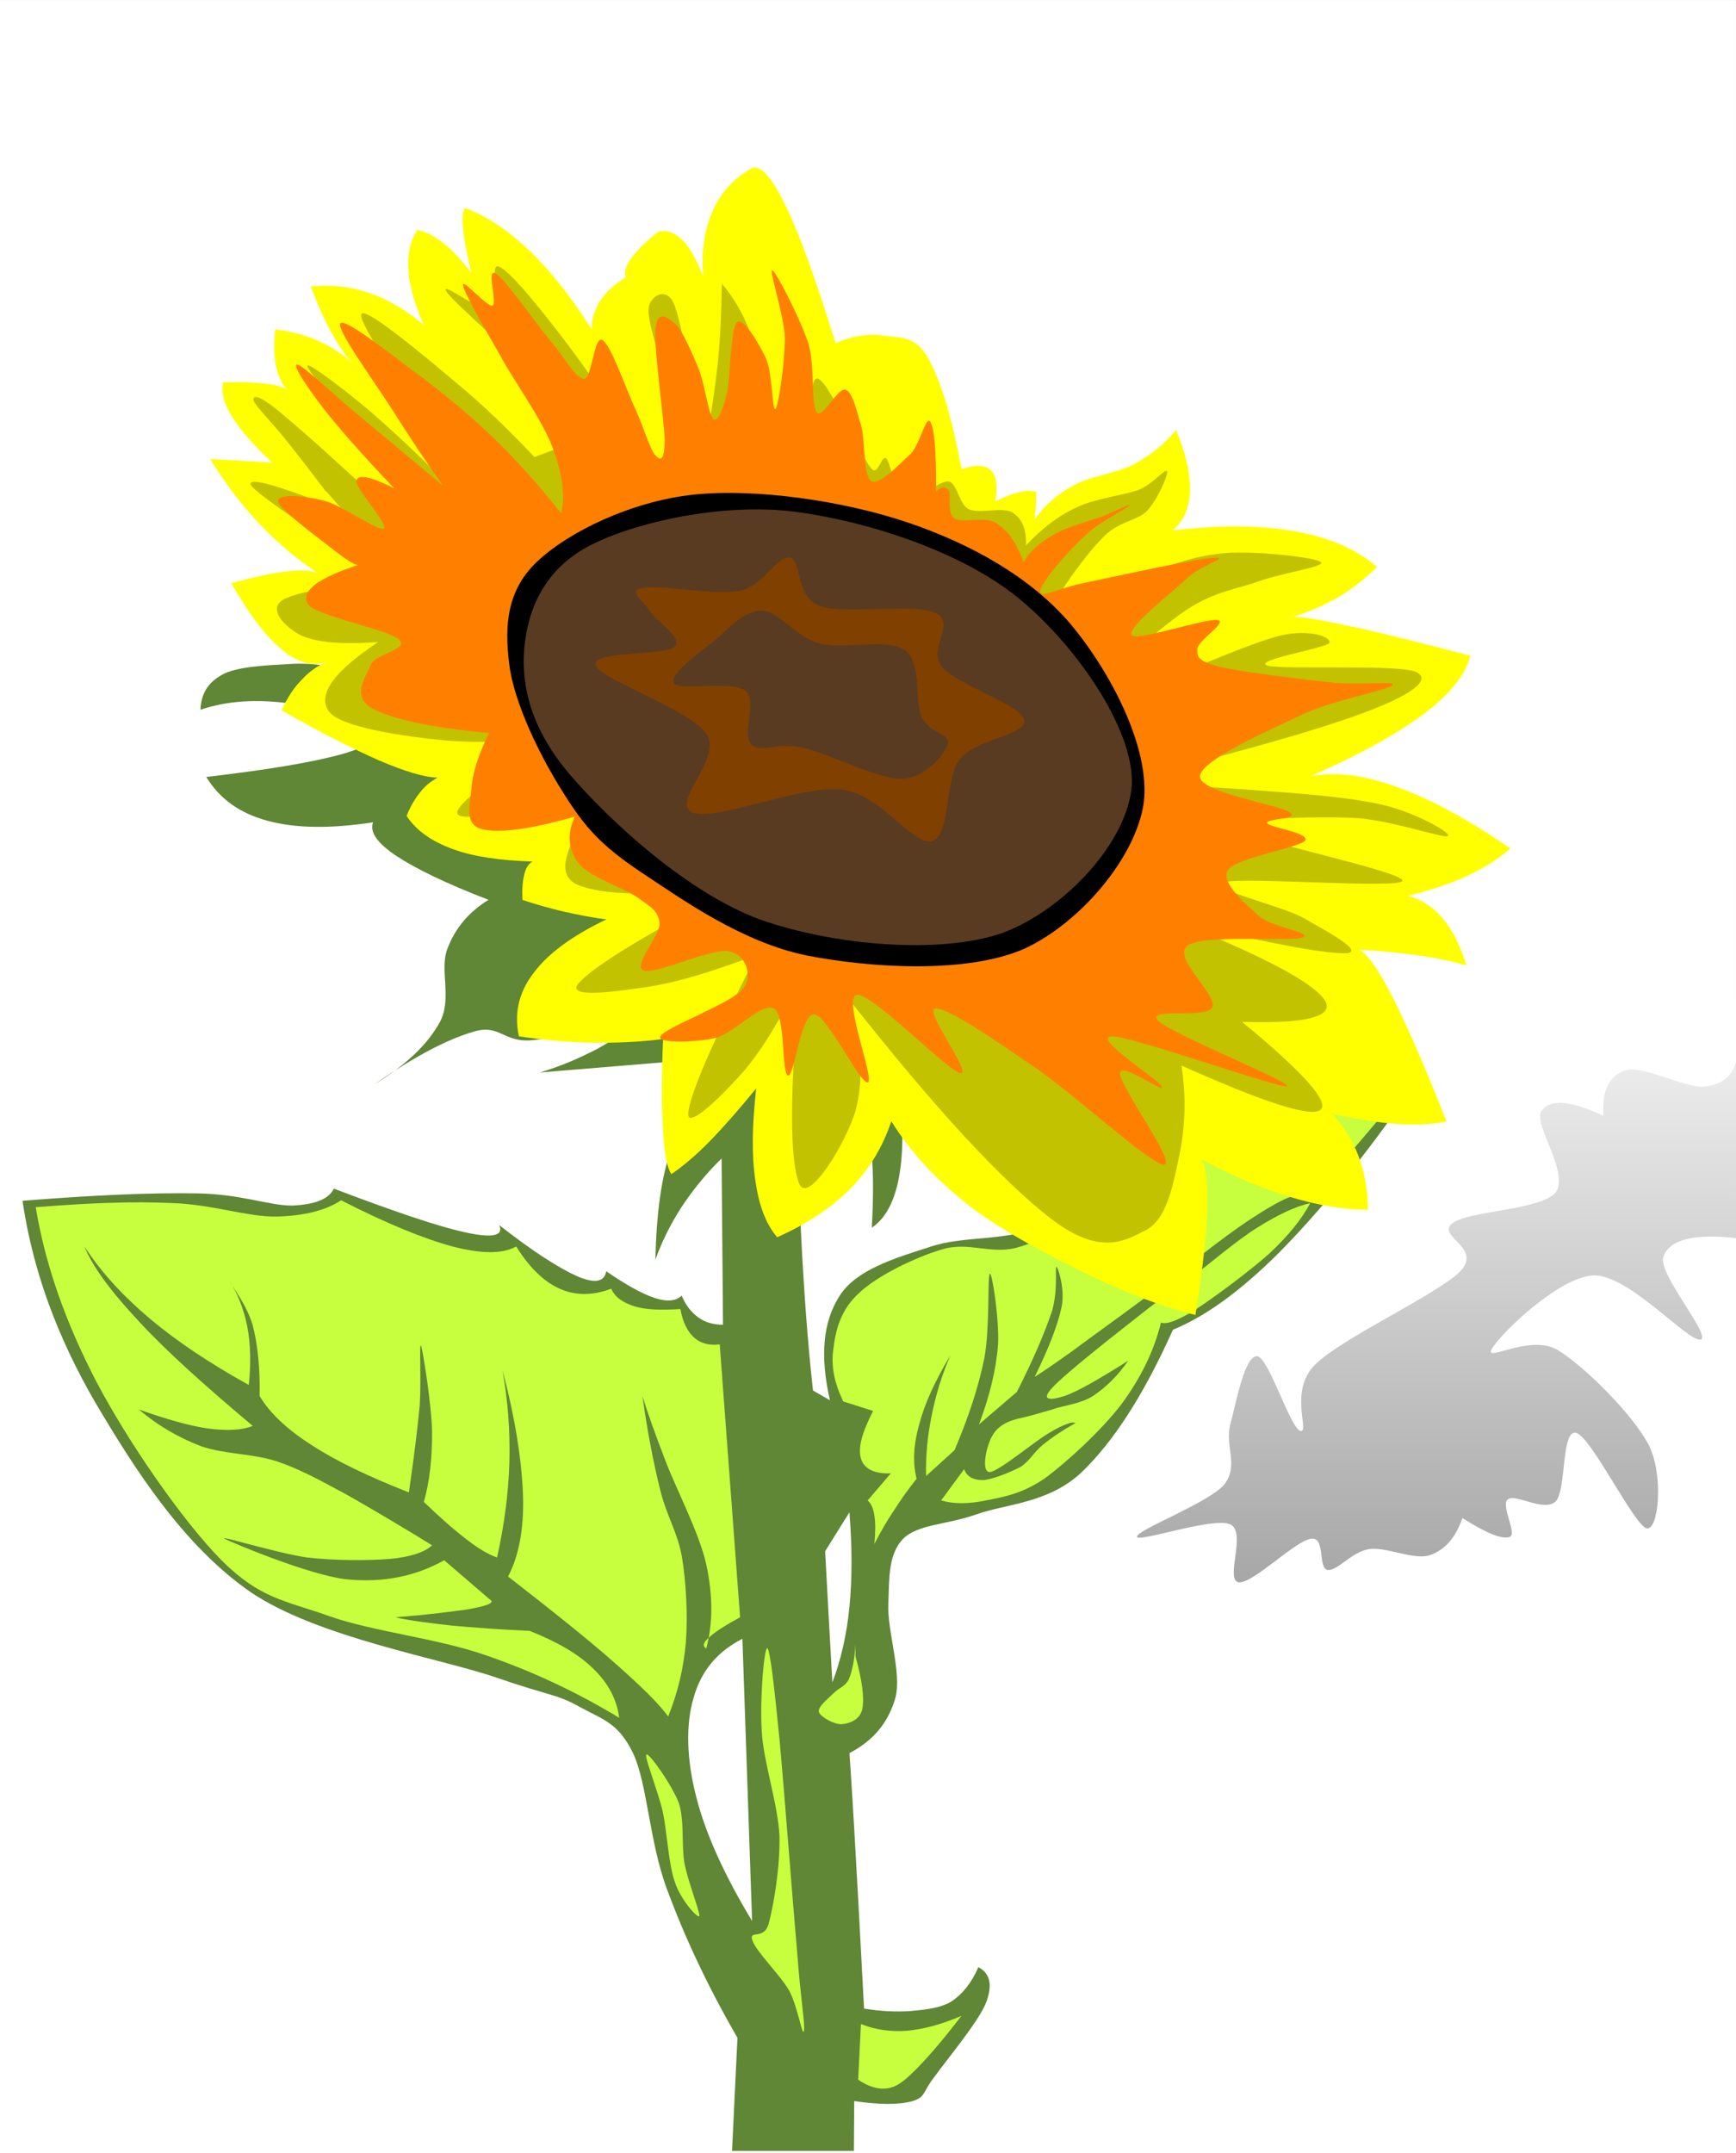 <?xml version="1.0" encoding="UTF-8" standalone="no"?>
<svg xmlns="http://www.w3.org/2000/svg" space="preserve" height="471.82" width="380.59" enable-background="new 0 0 380.592 471.816" overflow="visible" xmlns:xlink="http://www.w3.org/1999/xlink" viewBox="0 0 380.592 471.816">
 <rect x="0" y="0" width="380.592" height="471.816" fill="#333333" stroke="none"/>
 <linearGradient id="XMLID_1_" y2="0" gradientUnits="userSpaceOnUse" y1="471.53" x2="190.24" x1="190.24">
  <stop stop-color="#E2DFFF" offset="0"/>
  <stop stop-color="#1200BF" offset="1"/>
 </linearGradient>
 <path fill-rule="evenodd" clip-rule="evenodd" d="M0,0h380.48v471.53h-380.48v-471.53z" fill="url(#XMLID_1_)"/>
 <linearGradient id="XMLID_2_" y2="0.072" gradientUnits="userSpaceOnUse" y1="471.82" x2="190.4" x1="190.4">
  <stop stop-color="#A7A7A7" offset="0"/>
  <stop stop-color="#ECECEC" offset="1"/>
 </linearGradient>
 <path fill-rule="evenodd" clip-rule="evenodd" d="M238.79,0.216c-2.016,1.62-3.275,3.276-4.066,4.968-0.828,1.584-3.025,4.176-0.469,5.004,2.592,0.684,13.68-2.052,15.912-0.432,2.123,1.512-3.924,7.884-3.168,9.972,0.721,1.98,4.248,2.556,7.271,2.304,2.881-0.324,6.156-1.692,9.973-4.104-1.008,1.944-0.504,2.952,1.367,3.168,1.908,0.144,5.148-0.612,10.008-2.268-1.764,3.348-3.131,6.12-4.104,8.172-1.043,2.088-4.607,2.664-1.799,4.104,2.844,1.296,14.975,4.356,18.611,3.636,3.492-0.864-0.469-8.28,2.268-8.64,2.592-0.432,12.924,4.176,13.645,5.904,0.648,1.584-7.992,2.196-9.541,3.636-1.656,1.26-2.123,2.628,0,4.536,2.16,1.872,6.264,4.104,12.744,6.84-2.16-1.152-3.023-0.396-2.736,2.268,0.252,2.592,1.584,9.684,4.537,13.644,2.879,3.96,11.809,7.56,12.744,9.972,0.756,2.268-5.293,2.16-7.74,4.104-2.592,1.8-6.768,4.176-7.271,7.272-0.541,3.132,0.828,6.876,4.104,11.376-4.068-1.008-5.832,0.252-5.004,3.636s8.352,12.42,9.539,16.812c1.08,4.284-0.035,7.308-3.203,9.072-5.184-3.996-8.641-5.004-10.908-3.168-2.195,1.872,0.469,10.872-2.268,14.076-3.025,3.024-13.717,4.86-14.977,4.104-1.225-0.9,1.297-3.888,7.703-9.108-4.68,1.008-7.307,0.36-8.172-1.8-0.791-2.34,4.068-8.676,3.205-11.376-1.117-2.736-6.84-1.8-9.107-4.536-2.27-2.808-1.514-11.412-4.105-11.808-2.699-0.288-7.416,6.228-11.807,9.54-4.537,3.204-9.396,9.432-14.977,9.54-5.652-0.108-15.695-6.336-18.18-9.54-2.412-3.348,3.527-7.308,3.635-9.54-0.107-2.16-2.482-0.828-3.635-3.636-1.189-3.168-1.98-10.656-3.205-14.112-1.367-3.384-4.5-5.256-4.535-5.904-0.107-0.648,1.729,2.232,4.104,1.836,2.232-0.54,9.107-3.456,9.541-5.004,0.215-1.692-7.85-3.204-7.273-4.536,0.648-1.296,8.496-0.972,10.908-3.204,2.34-2.376,3.852-9.792,2.736-10.44-1.404-0.756-6.84,6.696-10.477,6.372-3.672-0.468-9.898-6.12-10.908-8.64-1.043-2.52,3.313-4.644,5.006-6.372,1.654-1.728,6.516-2.448,5.004-4.104-1.801-1.908-13.178-4.356-14.545-6.804-1.26-2.592,8.604-4.86,6.805-8.172-2.018-3.456-17.244-8.64-18.613-11.808-1.475-3.168,8.389-4.104,10.008-6.84,1.549-2.844,1.441-6.12-0.467-9.972h-44.532c-3.708,1.116-5.184,2.448-4.572,4.536,0.648,1.908,6.48,4.464,8.208,7.272,1.584,2.736-0.36,6.984,1.368,9.54,1.62,2.484,9.072,5.076,8.604,5.436-0.54,0.216-9.144-1.188-11.808-3.636-2.844-2.628-3.204-10.656-4.536-10.908-1.44-0.144-4.824,6.48-3.636,10.008,1.152,3.42,9.864,8.244,10.44,10.44,0.396,2.052-4.896,2.448-7.704,2.304-2.88-0.288-6.192-3.492-9.108-3.204-2.952,0.252-6.228,3.96-8.172,5.004-2.088,0.936-2.556,0.036-3.636,0.9-1.08,0.792-1.944,2.16-2.736,4.104-3.996,0.612-6.876,1.476-8.64,2.736-1.908,1.224-0.072,3.06-2.268,4.536-2.304,1.296-10.8-0.036-10.908,3.636-0.108,3.708,3.384,9.576,10.476,18.18l-11.376,128.84c-6.372,7.02-12.744,12.924-19.548,17.712-6.84,4.752-17.1,7.236-20.916,10.908-3.96,3.528,0.468,7.704-2.268,10.44-2.772,2.557-12.096,3.455-14.076,5.473-2.124,1.943,1.584,1.152,1.836,6.371,0.144,5.184-3.024,16.92-0.468,24.516,2.592,7.525,7.848,13.969,15.912,20.018-4.284,5.615-9.288,12.348-15.012,20.34-5.904,7.92-13.536,22.318-19.548,27.252-6.228,4.787-13.392,0.215-16.344,1.836-2.808,1.512,0.648,6.156-0.468,7.703-1.368,1.404-5.256,0.469-6.804,1.369-1.476,1.008-0.936,2.23-2.268,4.104-1.44,1.619-4.716,6.084-6.372,5.904-1.728-0.324-2.268-5.617-4.104-7.273-1.98-1.619-4.5-2.664-7.704-2.734v64.547c4.14-2.988,7.632-4.176,10.908-3.42,3.096,0.721,5.22,6.119,8.172,7.74,2.844,1.512,5.328,3.816,9.54,1.367,4.248-2.555,12.42-16.344,15.912-16.379,3.276,0,2.34,11.412,4.536,15.912,2.196,4.428,6.696,9.252,8.64,10.439,1.764,1.008,0.396-5.58,2.268-4.068,1.728,1.549,4.428,12.744,8.64,13.176,4.248,0.18,12.384-10.512,16.344-11.375,3.708-0.828,1.944,5.363,6.372,6.371,4.428,0.865,16.884-2.447,20.016-0.9,2.916,1.477-3.996,7.488-1.836,9.973,2.232,2.305,11.124,3.133,15.012,4.572,3.78,1.332,10.044,2.268,7.704,4.068-2.628,1.764-16.704,8.387-22.248,6.84-5.58-1.691-6.804-15.301-10.476-16.381-3.744-1.043-8.928,7.344-11.808,10.008-3.06,2.484-5.58,2.953-5.904,5.438-0.324,2.52,1.044,5.615,4.104,9.576h130.86c0.467-6.84,2.088-10.477,5.004-10.908,2.879-0.469,8.963,7.631,12.275,8.172,3.133,0.359,3.096-4.428,6.84-5.473,3.779-1.08,11.34-1.332,15.443-0.9,3.889,0.252,8.281,3.385,8.172,2.736-0.252-0.721-7.451-4.896-9.107-6.84-1.656-2.053-0.467-2.268-0.9-4.969-0.576-2.844-4.066-10.619-2.268-11.375,1.801-0.828,9.432,6.768,12.744,6.805,3.133-0.037,3.816-6.518,6.336-6.805,2.484-0.469,4.537,5.111,8.641,4.535,4.031-0.756,12.42-8.531,15.443-8.172,2.736,0.396-1.188,8.605,1.836,10.441,2.988,1.691,14.725-1.045,16.344,0,1.477,1.08-8.244,3.6-6.803,5.902,1.439,2.053,12.275,3.961,15.443,6.84,3.168,2.916,4.104,6.301,3.203,10.441h54.973v-70.453c-5.725,2.305-9.936,2.16-13.176-0.432-3.168-2.736-1.943-13.068-5.904-15.443-4.176-2.377-13.428,0.432-18.18,1.332-4.752,0.863-7.992,5.039-10.008,3.635-2.088-1.547-0.9-10.871-2.268-12.707-1.441-1.873-3.42,2.34-6.373,1.367-3.131-1.188-7.02-6.912-11.809-7.74-4.967-0.826-13.391,3.422-16.811,2.736-3.348-0.828,0.828-7.416-3.168-7.271-4.248,0.035-18.18,5.076-21.385,7.74-3.168,2.557,4.393,5.725,2.268,7.703-2.412,1.836-17.1,1.404-15.875,4.105,1.26,2.734,19.799,6.371,23.148,12.275,3.059,5.832-0.613,18.359-4.068,22.717-3.6,4.176-12.492,4.715-16.381,2.734-3.816-2.16-5.471-10.402-6.336-15.012-0.863-4.535,2.953-10.619,0.9-12.275-2.34-1.729-10.045,2.916-14.076,1.836-4.068-1.367-6.336-8.1-9.576-9.107s-5.904,3.203-9.539,3.203c-3.889-0.215-9.145-3.096-12.709-3.637-3.6-0.646-7.668,2.916-8.172,0.434-0.469-2.629,6.156-12.492,5.436-15.445-0.828-2.951-8.566-0.143-10.008-2.268-1.439-2.412,0.361-6.48,1.369-11.375,0.863-5.004,1.26-13.357,4.104-17.713,2.809-4.248,11.16-3.455,12.707-8.172,1.369-4.932,0.145-11.809-4.066-20.916,5.328-5.725,9.719-13.283,13.176-23.076,3.383-9.936,9-24.516,7.271-35.424-1.943-10.908-21.779-17.713-17.713-29.556,4.285-11.988,30.781-34.344,42.697-41.364,11.664-6.912,19.691-0.252,27.287-0.432,7.488-0.324,13.717,0.324,17.713-1.368,3.744-1.8,3.24-7.884,5.436-9.108,2.305-1.404,5.58,0.072,7.74,1.368,1.943,1.296,0.072,5.04,4.104,6.372,3.961,1.152,14.725,2.7,19.512,0.9,4.789-1.908,9.938-8.532,8.641-11.808-1.619-3.348-14.473-7.776-17.713-7.74-3.238,0.108,1.332,7.56-1.836,8.208-3.42,0.36-16.775-1.908-18.143-5.004-1.297-3.06,8.314-9.252,9.971-13.176,1.369-4.104-3.6-9.036-0.898-10.908,2.699-1.944,14.146-1.584,17.279-0.468,2.916,1.116-1.512,4.032,0.9,6.804,2.482,2.628,9.252,9.036,13.643,9.108,4.248-0.144,9.9-3.276,11.809-9.108,1.801-5.94,3.637-20.196-0.9-25.56-4.752-5.364-23.363-4.284-26.82-6.336-3.348-2.196,2.664-5.472,6.373-6.372,3.527-1.008,10.836-0.756,14.977,0.9,4.066,1.692,7.199,9.9,9.539,9.072,2.305-1.08,5.939-11.448,4.104-14.976-2.088-3.6-14.291-4.428-15.912-6.372-1.584-1.944,3.781-2.736,6.373-5.436,2.375-2.952,10.008-9.288,8.172-11.376-2.053-2.052-16.668,2.088-19.549-0.9-2.844-3.24,1.117-15.264,2.736-17.748,1.656-2.556,4.572,3.313,6.805,2.736,2.16-0.756,4.031-5.472,5.904-6.372,1.799-0.936,5.039,3.132,5.004,0.936-0.217-2.376-4.176-11.016-5.904-14.544-1.873-3.492-4.176-3.024-4.537-6.372-0.252-3.456,5.006-11.196,2.736-14.076-2.484-3.06-14.398-5.148-17.279-3.636-2.844,1.512,1.691,10.98,0,12.708-1.836,1.548-9.035,0.216-10.908-2.736-1.871-3.024,1.26-12.096-0.9-14.976-2.412-2.88-10.871,0.396-13.176-2.268-2.34-2.772-2.699-7.38-0.936-14.112-26.13,0.042-52.33,0.078-78.54,0.15zm-108.15,240.62c-10.728,3.023-18.108,4.789-22.284,5.436-4.212,0.504-0.756-2.879-2.7-1.799-2.124,1.08-6.264,7.416-9.108,8.172-2.88,0.467-5.328-4.932-7.74-4.537-2.556,0.396-6.444,4.393-6.804,7.273-0.36,2.844,2.412,6.299,5.004,9.539,2.556,3.023,8.352,4.535,10.44,9.107,1.944,4.537-1.188,8.748,1.836,18.182,3.096,9.395,15.156,26.459,16.344,38.158,0.936,11.664-9,23.365-9.972,31.357-1.008,7.775,5.04,12.744,4.536,15.443-0.612,2.629-4.86-1.008-7.74,0.469-2.988,1.475-5.148,7.811-9.54,8.172-4.608,0.143-13.968-8.785-16.812-6.805-2.736,1.908-1.98,14.545,0.468,18.611,2.34,3.854,10.44,2.484,13.608,5.473,2.952,3.096,1.188,11.736,4.572,12.709,3.384,0.719,11.448-9.252,15.444-7.705,3.78,1.621,4.212,11.629,7.704,17.244,3.528,5.508,8.208,14.041,13.212,15.48,5.004,1.225,10.548-8.029,16.344-7.74,5.508,0.287,11.124,9.432,17.28,9.539,6.156-0.07,14.976-8.207,19.512-9.539,4.356-1.404,5.292,0.721,6.84,1.367,1.439,0.576-1.368,1.008,2.268,2.27,3.672,1.15,16.525,3.42,19.549,5.004,2.736,1.512-2.557,2.592-2.268,4.066,0.252,1.441,1.654,2.916,4.066,4.572-1.475-3.563-0.107-5.436,4.105-5.471,4.211-0.072,11.051,1.547,20.916,5.004-3.602-8.209-4.357-14.113-2.27-17.713,2.125-3.707,14.797-1.188,14.545-4.104-0.611-2.988-11.557-11.053-17.279-13.645-5.725-2.664-11.232-3.42-16.813-2.268-18.721-2.916-29.052-6.805-31.824-11.809-2.664-5.148,15.553-14.58,15.912-18.18,0.145-3.6-12.852,0.9-14.544-3.168-1.8-4.248,5.399-15.912,4.104-21.385-1.476-5.436-6.084-8.063-12.276-11.34-6.264-3.383-21.348-4.57-24.552-9.107-3.24-4.752,5.184-12.203,5.436-18.611,0.144-6.445-9.216-14.725-4.068-19.549,5.22-4.859,16.704-7.992,34.992-9.539l31.355-19.117c-7.703-7.811-14.939-15.084-22.283-22.248-7.416-7.271-9.72-19.223-21.348-20.447-11.77-1.23-27.5,3.17-48.17,13.21z" fill="url(#XMLID_2_)"/>
 <linearGradient id="XMLID_3_" y2="232.67" gradientUnits="userSpaceOnUse" y1="346.72" x2="314.93" x1="314.93">
  <stop stop-color="#A7A7A7" offset="0"/>
  <stop stop-color="#ECECEC" offset="1"/>
 </linearGradient>
 <rect x="0" y="0" width="380.59" height="471.82" style="fill:white;"/>
 <path fill-rule="evenodd" clip-rule="evenodd" d="M380.59,232.67c-0.863,3.24-3.24,5.184-7.271,5.436-4.104,0.18-13.176-4.644-16.813-3.636-3.672,1.116-5.291,4.319-5.004,10.009-7.488-3.457-11.809-3.709-13.645-0.9-1.656,2.844,6.264,13.463,3.205,17.711-3.385,3.961-19.152,3.961-22.717,6.805-3.455,2.881,6.732,5.221,1.801,10.477-5.184,5.184-25.885,14.543-31.824,20.447-5.832,5.797-1.152,14.76-3.168,14.545-2.232-0.396-6.984-16.129-9.541-16.381-2.734-0.215-4.607,10.152-5.902,15.012-1.225,4.752,1.979,8.965-1.369,13.176-3.564,4.033-19.225,9.9-19.08,11.377,0.252,1.332,16.596-4.393,20.449-2.736,3.672,1.729-1.189,12.023,1.799,12.709,3.023,0.467,12.492-9.145,15.912-9.541,3.24-0.504,1.439,6.443,3.637,6.84,2.16,0.252,5.291-3.996,9.107-4.572,3.779-0.539,9.611,2.412,13.176,1.369,3.42-1.117,5.797-3.889,7.271-8.172,5.365,3.383,8.713,4.752,10.441,4.104,1.547-0.721-2.125-7.02-0.469-8.209,1.619-1.332,7.885,2.846,10.477,0.469,2.412-2.557,1.152-15.984,4.535-15.012,3.348,1.008,12.709,20.34,15.443,20.916,2.629,0.359,3.709-11.664,0.469-18.18-3.385-6.66-14.221-17.424-20.016-20.916-5.904-3.529-15.805,2.627-14.545,0,1.297-2.881,14.508-15.877,22.285-16.344,7.74-0.361,20.844,14.65,23.615,14.076,2.484-0.721-9.504-14.51-8.172-18.182,1.297-3.707,6.553-5.111,15.912-4.066,0.01-12.89,0.01-25.77,0.01-38.66z" fill="url(#XMLID_3_)"/>
 <path fill-rule="evenodd" clip-rule="evenodd" d="M162.76,359.1l2.124,61.848c-6.084-10.115-10.116-18.898-12.24-27.18-2.16-8.352-2.34-16.02-0.54-21.887,1.66-5.83,5.26-10.04,10.66-12.78zm24.44,112.21l0.072-10.908c5.652,0.828,9.828,0.828,12.816,0,2.916-0.936,2.053-1.836,4.787-5.328,2.629-3.672,9.506-11.916,11.197-15.984,1.619-4.031,1.043-6.66-1.584-8.027-1.477,3.383-3.385,5.832-5.869,7.488-2.555,1.547-5.902,1.836-9.07,2.123-3.277,0.217-6.553,0.037-10.117-0.539-0.9-17.102-1.62-30.061-2.16-39.457-0.54-9.359-0.936-14.867-1.044-16.523,5.364-2.809,8.604-6.805,10.116-12.275,1.332-5.545-1.836-14.438-1.584-20.27,0.18-5.939,0-11.016,3.205-14.398,3.311-3.24,9.287-3.025,15.982-5.328,6.553-2.377,15.588-2.377,22.934-9.037,7.234-6.875,13.859-17.172,20.268-31.463,7.02-2.881,14.471-8.209,22.932-16.561,8.389-8.461,17.352-19.152,27.18-33.049-11.627-1.547-23.58-0.072-36.252,4.285-12.779,4.391-28.152,17.135-39.455,21.852-11.305,4.463-19.801,2.627-27.721,5.328-7.992,2.557-16.092,5.039-19.728,10.656-3.672,5.688-4.392,13.104-2.16,22.932l-3.708-2.125c-1.224-10.943-2.016-22.355-2.664-35.207-0.648-12.889-1.008-26.244-1.08-41.04l-16.524-1.08,0.54,62.929c-2.124-0.072-3.816-0.469-5.364-1.584-1.584-1.152-2.772-2.629-3.708-4.824-1.224,1.223-3.132,1.404-5.868,0.539-2.808-0.936-6.264-2.844-10.656-5.867-0.432,2.375-2.52,2.736-6.408,1.08-3.924-1.764-9.612-5.365-17.064-11.197,1.044,2.34-1.44,2.916-7.452,1.584-6.12-1.332-15.588-4.57-28.8-9.576-1.116,2.305-4.14,3.492-9.072,3.709-5.004,0.072-11.016-2.484-20.808-2.664-10.008-0.18-22.572,0.359-38.376,1.619,2.268,15.336,7.596,29.809,15.984,44.244,8.496,14.365,19.224,31.32,34.128,41.58,14.868,9.973,41.616,14.438,53.856,18.686,12.024,4.139,13.032,3.527,18.144,6.371,4.968,2.771,8.46,3.385,11.736,10.152,3.168,6.695,3.528,19.332,7.452,29.844,3.888,10.512,8.856,21.133,15.444,32.545l-1.188,24.768h26.71zm-4.72-102.63c1.836-4.824,3.132-10.332,3.744-16.523,0.612-6.336,0.612-13.068,0-20.771l-5.328,8.531c0.51,9.57,1.05,19.14,1.59,28.76z" fill="#5F8736"/>
 <path fill-rule="evenodd" clip-rule="evenodd" d="M190.22,328.79l5.077-5.939c-3.708,0.145-5.941-1.08-6.553-3.275-0.684-2.412,0.252-5.652,2.664-10.404l-6.552-2.088c-1.944-4.104-2.772-7.848-2.088-11.916,0.504-4.104,1.692-8.352,5.652-11.916,4.031-3.779,12.313-7.775,18.18-9.504,5.652-1.691,10.404,1.08,16.057-0.289,5.58-1.512,10.332-4.391,17.568-8.352,7.271-4.104,17.783-12.131,25.307-15.48,7.273-3.383,11.988-3.852,18.434-4.752,6.406-1.008,12.814-1.402,19.654-1.188-4.715,5.545-8.242,9.756-11.016,12.781-2.736,2.951-4.572,4.643-5.363,5.074-2.053-0.539-5.725,0.9-11.305,4.465-5.652,3.527-12.816,9.035-22.031,16.668,0.9-8.352,1.295-12.924,1.188-14.004-0.18-0.936-1.477,4.932-2.088,7.74-0.721,2.664-1.404,5.291-2.053,8.027-6.371,4.717-11.482,8.352-15.479,11.34-4.033,2.881-6.912,4.861-8.641,5.941,3.133-6.373,5.111-11.484,5.939-15.48,0.756-4.033-0.936-8.855-1.188-8.641-0.324,0.145,0.396,4.896-0.9,9.541-1.512,4.57-3.996,10.475-7.74,17.855l-8.314,7.127c2.34-6.227,3.779-12.023,4.176-17.531,0.287-5.543-1.332-16.02-1.801-15.48-0.539,0.576,0.035,11.773-1.188,18.432-1.297,6.445-3.529,13.141-6.553,20.232l-6.229,5.652c-0.107-4.32,0.289-8.676,1.189-13.068,0.863-4.428,2.195-8.891,4.139-13.391-3.383,5.688-5.615,10.512-6.84,15.154-1.295,4.609-1.439,8.354-0.576,11.916-1.871,2.34-3.563,4.717-5.076,7.129-1.619,2.375-2.916,4.717-4.175,7.164,0.252-2.592,0.252-4.68,0-6.264-0.25-1.66-0.79-2.71-1.48-3.28z" fill="#C7FF3F"/>
 <path fill-rule="evenodd" clip-rule="evenodd" d="M206.32,328.79c2.807,0.793,5.975,0.793,9.791,0,3.781-0.756,7.777-1.367,12.816-4.752,4.969-3.635,12.564-10.619,16.957-16.379,4.246-5.76,7.127-11.664,8.639-17.855,1.152,0.504,3.781-0.434,7.74-2.953,4.031-2.627,11.699-8.316,16.057-12.203,4.211-3.961,7.055-7.488,8.928-11.016-3.348,0.756-7.164,2.592-11.592,5.363-4.5,2.771-10.621,8.064-14.904,11.305-4.283,3.096-5.76,3.779-10.691,7.738-5.113,3.996-16.561,12.961-19.369,16.057-2.736,2.916-0.215,2.736,2.701,1.801,2.807-0.973,7.416-3.602,13.967-7.74-2.375,3.42-5.004,5.904-7.74,7.74-2.771,1.764-6.443,2.051-8.928,2.951-2.627,0.756-4.752,1.404-6.516,1.801-3.168,0.611-5.4,1.799-6.553,3.852-1.295,1.98-2.699,8.1-0.611,8.064,2.125-0.217,9.863-6.805,13.104-8.641,3.061-1.836,5.041-2.484,5.652-2.088-2.771,1.549-5.148,3.133-7.127,4.752-1.98,1.619-2.736,3.348-4.789,4.787-2.305,1.225-6.229,2.809-8.316,2.953-2.16,0-3.455-0.648-4.176-2.377-1.66,2.28-3.35,4.54-5.04,6.85z" fill="#C7FF3F"/>
 <path fill-rule="evenodd" clip-rule="evenodd" d="M157.79,294.59l4.464,59.797c-3.384,1.836-5.616,3.275-6.84,4.463-1.296,1.08-1.44,1.873-0.576,2.377,1.476-5.508,1.476-11.557,0-18.434-1.584-7.02-6.552-16.416-8.928-22.643-2.376-6.193-4.068-10.945-5.076-14.256,1.116,7.883,2.412,14.58,3.888,20.52,1.44,5.867,3.672,8.928,4.752,14.58,0.936,5.543,1.332,12.816,0.9,18.756-0.504,5.867-1.8,11.232-3.888,16.379-1.944-2.699-5.76-6.479-11.592-11.627-5.904-5.221-13.644-11.377-23.508-19.045,2.304-4.391,3.528-10.295,3.276-17.855-0.288-7.561-1.656-16.631-4.5-27.359,1.188,6.66,1.692,13.355,1.512,20.232-0.216,6.875-1.116,13.68-2.7,20.807-1.764-0.611-3.852-1.764-6.552-3.852-2.7-2.053-5.868-4.824-9.504-8.316,1.332-4.643,1.836-9.756,1.8-15.479-0.108-5.904-2.016-17.713-2.412-18.758-0.432-0.971,0.072,7.598-0.288,13.068-0.504,5.365-1.296,11.629-2.376,19.08-8.892-3.492-15.984-6.875-21.42-10.439-5.508-3.527-9.18-7.092-11.304-10.691,0.108-6.084-0.396-11.197-1.512-15.48-1.26-4.355-4.428-8.424-5.328-10.115,2.016,3.059,3.348,6.479,4.14,10.402,0.72,3.854,0.828,8.064,0.324,12.781-8.604-4.789-15.66-9.469-21.744-14.58-6.12-5.184-10.692-10.26-14.292-15.768,1.8,4.428,5.724,9.756,11.916,16.379,6.156,6.66,14.436,14.076,24.984,22.932-2.412,0.973-5.58,1.117-9.792,0.576-4.212-0.611-9.18-2.051-15.192-4.176,4.176,3.527,8.604,6.121,13.68,8.064,5.112,1.764,10.944,1.547,16.38,3.24,5.184,1.727,9.396,4.068,15.156,7.164,5.688,3.168,15.84,9.252,19.08,11.303-1.584,1.514-4.716,2.557-9.252,2.988-4.716,0.361-12.06,0.396-18.144-0.324-6.192-0.863-19.512-4.932-18.144-4.139,1.44,0.791,18.648,8.027,26.784,8.928,8.028,0.791,15.12-0.648,21.42-4.176l10.404,8.928c0.072,0.648-1.476,1.115-5.04,1.799-3.564,0.504-8.928,1.225-16.092,1.766,3.276,0.756,7.2,1.223,12.204,1.799,4.968,0.469,10.584,0.865,17.28,1.188,6.048,2.412,10.656,5.041,13.968,8.316,3.276,3.168,5.112,6.697,5.652,10.729-8.928-5.4-18.504-10.008-29.16-13.68-10.764-3.781-24.768-5.184-34.524-8.641-9.756-3.455-15.048-3.779-23.508-12.203-8.64-8.748-20.484-25.957-27.36-38.988-6.788-13.04-11.252-25.6-13.376-38.38,11.34-0.898,21.168-1.332,30.06-0.898,8.82,0.322,16.308,3.023,22.608,2.951,6.156-0.145,10.872-1.332,14.292-3.564,9.936,5.076,17.928,8.352,24.408,10.117,6.408,1.654,11.016,1.654,13.968,0,2.88,4.57,6.012,7.703,9.54,9.252,3.42,1.547,7.236,1.547,11.304,0,0.792,1.871,2.52,3.023,5.04,3.852,2.556,0.791,5.796,0.863,10.116,0.611,0.504,2.809,1.548,4.932,2.988,6.229,1.44,1.29,3.27,1.8,5.65,1.51z" fill="#C7FF3F"/>
 <path fill-rule="evenodd" clip-rule="evenodd" d="M187.56,360.25c-0.18,3.313-0.72,5.939-1.476,7.74-0.828,1.619-2.196,1.871-3.276,2.988-1.116,1.115-3.6,3.023-3.276,4.176,0.324,1.043,3.348,2.771,5.04,2.664,1.512-0.145,3.924-0.865,4.464-3.275,0.504-2.521-0.036-6.338-1.476-11.594v-2.698z" fill="#C7FF3F"/>
 <path fill-rule="evenodd" clip-rule="evenodd" d="M164.95,425.16c0.72,2.412,6.084,7.561,8.028,10.98,1.872,3.348,2.916,10.26,3.276,8.928,0.288-1.549-0.72-6.84-1.512-17.533-0.972-10.979-2.808-35.207-3.852-46.439-1.116-11.268-2.052-19.584-2.664-19.943-0.684-0.18-1.692,11.051-1.224,18.145,0.36,6.947,3.6,15.982,3.888,23.219,0.108,7.092-1.332,15.156-2.376,19.045-1.06,3.71-4.37,1.15-3.58,3.6z" fill="#C7FF3F"/>
 <path fill-rule="evenodd" clip-rule="evenodd" d="M188.75,443.52l-0.612,12.205c2.448,1.619,4.608,2.268,6.876,1.799,2.125-0.504,3.6-1.871,6.229-4.5,2.627-2.699,5.76-6.371,9.539-11.303-4.32,1.871-8.244,2.916-11.916,3.275-3.68,0.28-7.1-0.26-10.12-1.48z" fill="#C7FF3F"/>
 <path fill-rule="evenodd" clip-rule="evenodd" d="M141.73,384.44c-0.576,0.361,2.412,7.668,3.564,12.492,0.972,4.645,1.26,11.557,2.664,15.48,1.224,3.816,5.004,8.064,5.364,7.451,0.18-0.828-2.484-7.486-3.276-11.627-0.684-4.213,0.036-9.072-1.188-13.068-1.53-4.06-6.5-11-7.11-10.72z" fill="#C7FF3F"/>
 <path fill-rule="evenodd" clip-rule="evenodd" d="M72.468,146.2c-2.7-0.72-6.012-0.936-9.936-0.648-4.068,0.252-10.656,0.504-13.788,2.268-3.132,1.692-4.68,4.212-4.788,7.704,5.184-1.764,11.052-2.304,17.604-1.62,6.48,0.648,13.644,2.412,21.492,5.436,1.152,2.088-1.368,3.888-7.704,5.796-6.408,1.836-16.272,3.492-30.132,5.112,2.916,4.752,7.272,7.956,13.464,9.612,6.156,1.656,13.716,1.764,23.112,0.324-0.792,2.124,0.864,4.536,5.112,7.38,4.284,2.808,10.836,6.012,20.196,9.612-4.248,2.592-7.236,6.12-8.964,10.584-1.872,4.536,1.008,10.908-1.62,16.056-2.7,5.004-7.452,9.504-14.4,13.788,8.856-6.192,16.02-9.9,21.78-11.556,5.652-1.692,6.444,2.376,12.528,1.908,6.156-0.54,13.788-2.088,23.724-4.788-2.628,2.448-5.688,4.788-9.324,6.732-3.708,1.908-7.74,3.708-12.492,5.112l34.956-2.88c3.096,1.692,4.212,4.104,3.204,7.38-1.116,3.24-7.128,6.012-9.288,12.205-2.232,6.084-3.276,14.146-3.528,24.336,2.376-6.59,5.796-12.313,10.26-17.605,4.464-5.363,10.656-10.656,16.344-13.787,5.652-3.205,13.356-8.892,16.992-4.824,3.42,4.141,4.751,13.68,3.852,29.195,3.528-2.412,5.616-6.982,6.407-14.111,0.756-7.092,0.072-16.451-1.908-28.224-17.567-4.536-34.451-13.068-51.335-25.992-16.956-13.068-33.084-29.844-49.356-51.3-7.48-1.04-14.968-2.12-22.456-3.2z" fill="#5F8736"/>
 <path fill-rule="evenodd" clip-rule="evenodd" d="M69.696,125.6c-4.68-3.132-8.82-6.588-12.816-10.8-3.96-4.176-7.56-8.964-10.8-14.22l13.608,0.792c-4.068-3.744-6.948-7.128-8.784-10.008-1.872-2.988-2.448-5.472-2.016-7.596,4.248-0.144,7.452,0.036,10.008,0.396,2.484,0.324,4.032,0.972,4.788,1.8-1.512-1.044-2.376-2.7-2.988-4.968-0.648-2.34-0.648-5.22-0.396-8.784,3.312,0.324,6.336,1.116,9.216,2.376,2.844,1.224,5.4,2.844,7.812,5.004-1.62-1.62-3.024-3.816-4.608-6.588-1.62-2.88-3.024-6.192-4.608-10.224,4.356-0.468,8.676,0,12.816,1.404,4.176,1.404,8.028,3.744,11.988,7.02-2.052-4.572-3.132-8.532-3.384-12.024-0.216-3.564,0.396-6.372,1.98-8.82,1.98,0.504,3.744,1.332,5.832,3.024,1.98,1.584,3.924,3.672,5.976,6.408-0.936-4.14-1.584-7.2-1.8-9.612-0.252-2.376-0.072-3.96,0.396-4.608,4.896,1.8,9.504,4.932,14.22,9.396,4.608,4.5,9.144,10.116,13.608,17.244-0.072-2.304,0.576-4.284,1.8-6.228,1.188-1.908,3.06-3.636,5.616-5.184-0.36-1.152,0-2.556,1.224-4.212,1.224-1.692,3.168-3.636,5.976-5.832,1.836-0.432,3.528,0.18,5.22,1.836,1.692,1.62,3.096,4.284,4.608,7.992-0.504-5.616,0.288-10.26,1.98-14.22s4.5-7.092,8.424-9.396c1.98-1.08,4.464,1.584,7.596,7.992,3.168,6.444,6.66,16.344,11.016,30.24,3.78-1.656,7.38-2.196,10.8-1.62,3.348,0.504,6.588-0.108,9.432,4.824,2.809,4.932,5.221,12.888,7.381,24.408,3.023-1.044,5.111-0.972,6.408,0.216,1.223,1.152,1.512,3.42,1.008,6.804,2.16-1.008,3.779-1.728,5.4-2.016,1.512-0.36,2.664-0.36,3.6,0-0.145,1.404-0.072,2.556-0.18,3.6-0.109,1.008-0.182,1.764-0.217,2.412,1.98-2.916,4.787-5.436,8.424-7.416,3.564-2.052,9.396-2.664,13.213-4.608,3.744-2.052,6.875-4.536,9.395-7.596,2.125,5.256,3.133,9.684,3.025,13.428-0.145,3.708-1.369,6.48-3.816,8.604,10.477-1.26,19.225-1.152,26.82,0.18,7.488,1.332,13.391,3.888,18,7.812-2.664,2.628-5.545,4.896-8.785,6.804-3.275,1.836-6.768,3.312-10.619,4.428,0.611-0.612,4.031-0.216,10.799,1.188,6.697,1.332,16.201,3.672,29.053,7.02-1.043,4.14-4.355,8.352-10.225,12.78-5.939,4.428-14.039,8.928-24.84,13.644,5.4-1.08,11.701-0.288,19.045,2.376,7.344,2.628,15.48,7.056,24.803,13.428-2.555,2.304-5.688,4.212-9.395,6.012-3.816,1.764-8.064,3.132-13.033,4.392,2.916,0.792,5.508,2.412,7.633,5.004,2.195,2.592,3.744,5.868,5.184,10.224-3.42-0.936-7.092-1.728-11.016-2.232-3.996-0.576-8.1-0.972-12.6-1.188,1.691,0.684,4.211,4.104,7.416,10.404,3.203,6.336,7.092,15.264,11.807,27.216-2.951,0.648-6.443,0.791-10.619,0.576-4.213-0.289-8.965-1.08-14.4-2.232,2.52,2.809,4.5,5.904,5.797,9.432,1.26,3.527,1.98,7.344,2.016,11.592-5.363-0.035-10.943-0.971-17.027-2.807-6.156-1.838-12.529-4.572-19.404-8.209,1.008,2.125,1.404,5.904,1.188,11.629-0.252,5.723-1.115,13.104-2.592,22.428-7.164-1.764-14.797-4.68-23.041-8.605-8.496-4.139-18.971-9.539-26.424-15.227-7.307-5.689-12.996-11.844-17.207-18.613-1.873,5.617-4.824,10.549-9,14.797-4.212,4.211-9.504,7.703-16.02,10.619-2.484-2.879-4.032-7.02-4.788-12.42-0.828-5.471-0.72-12.203,0.18-20.195-3.852,4.717-7.272,8.604-10.404,11.809-3.132,3.168-5.868,5.398-8.208,6.982-0.9-1.439-1.548-4.391-1.8-9.395-0.36-4.969-0.36-11.665,0-20.232-5.004,0.684-10.188,0.864-15.408,0.828-5.364-0.108-10.62-0.576-16.2-1.404-1.08-4.968-0.072-9.576,3.168-13.824,3.204-4.32,8.496-8.208,16.02-11.808-3.096-0.36-6.156-1.008-9.18-1.656-3.096-0.72-6.12-1.584-9.216-2.592-0.144-2.376,0.036-4.248,0.396-5.616,0.324-1.44,0.972-2.376,1.8-2.808-7.236-0.252-12.96-1.044-17.604-2.772-4.608-1.692-7.992-4.104-10.008-7.236,0.828-2.088,1.872-3.816,2.988-5.184,1.152-1.476,2.376-2.412,3.816-3.204-2.844-0.036-7.164-1.332-12.816-3.744-5.76-2.556-12.852-6.084-21.42-11.016,1.296-2.7,2.628-4.86,4.392-6.624,1.62-1.8,3.492-3.132,5.616-3.996-3.096,1.116-6.372,0.252-9.828-2.592-3.6-2.88-7.2-7.704-11.196-14.616,5.004-1.368,8.928-2.232,12.204-2.592,3.166-0.4,5.434-0.22,6.802,0.42z" fill="#FF0"/>
 <path fill-rule="evenodd" clip-rule="evenodd" d="M71.46,107.71c-3.384-4.464-6.336-8.28-9-11.592-2.772-3.456-6.624-7.344-6.84-8.316s0.468-1.944,6.084,2.771c5.688,4.716,14.724,12.888,27.648,25.056l5.508-6.264c-9.216-8.892-15.804-15.479-20.448-20.448-4.68-4.932-7.92-9.18-6.804-8.856,1.08,0.18,8.64,5.832,13.644,10.152,4.932,4.284,10.332,9.252,16.2,15.3-2.34-5.76-4.932-11.52-7.92-17.712-3.096-6.229-11.808-18.396-10.152-19.152,1.656-0.648,13.68,9.324,20.088,14.76,6.372,5.22,12.096,10.8,17.712,16.74l8.28-3.132c-0.72-3.636-3.312-8.208-7.92-13.716-4.752-5.724-18.18-16.956-19.728-19.512-1.476-2.484,8.856,5.436,10.872,4.608,1.8-1.008-1.836-11.088,0.756-9.972,2.736,1.26,9.612,9.936,15.084,17.136,5.292,7.092,10.836,15.156,16.776,24.876l7.2,1.836c0-5.148-0.36-9.576-0.936-13.428-0.72-3.924-1.872-6.012-2.772-9.576-0.972-3.708-3.024-9.792-2.556-11.988,0.396-2.34,3.6-4.428,5.328-1.116,1.692,3.42,3.672,16.236,4.968,21.384,1.152,5.076,1.944,7.776,2.232,8.64,1.152-5.148,1.908-10.548,2.556-16.2,0.612-5.796,0.828-11.556,0.936-17.856,3.456,4.068,5.976,9.036,7.56,14.904,1.548,5.796,2.052,12.492,1.656,20.088,4.068-0.252,7.02-1.548,9-3.888,1.908-2.52,1.008-10.116,2.592-10.296,1.548-0.108,4.5,6.192,6.624,9.576,2.088,3.384,3.888,8.82,5.544,10.332,1.405,1.296,2.233-4.104,3.311-2.052,0.973,2.016,1.945,6.552,2.773,14.004,4.283-5.76,7.523-8.712,10.115-9.288,2.377-0.54,2.592,4.86,4.969,6.084,2.412,1.044,7.416-0.612,9.611,0.72,2.088,1.368,3.061,3.636,2.916,7.2,3.348-3.564,6.805-6.336,11.053-8.316,4.211-2.052,10.152-2.592,13.643-3.852,3.313-1.368,5.869-4.896,6.266-4.068,0.215,0.72-2.053,6.156-4.43,8.676-2.41,2.376-6.227,2.088-9.936,6.084-3.816,3.996-8.064,9.9-12.887,17.856,7.99-4.068,15.119-7.272,21.924-9.756,6.66-2.592,11.627-4.428,18.215-4.968,6.48-0.468,19.584,0.9,20.844,2.016,1.045,0.972-8.604,2.34-13.822,4.248-5.293,1.872-10.369,2.232-17.316,7.344-6.984,5.076-14.941,12.708-24.156,23.04,5.148-2.412,11.557-4.932,19.367-8.1,7.777-3.24,20.844-8.964,27.252-10.512,6.229-1.404,10.98,0.396,10.512,1.656-0.574,1.152-16.883,3.78-13.643,4.968,3.24,1.008,29.303-0.396,32.795,1.476,3.24,1.764-1.26,5.112-12.527,9.216-11.34,4.104-29.305,9.108-54.721,15.3,11.016,0.072,21.133,0.504,31.32,1.296,10.08,0.72,21.457,1.548,28.729,3.312,7.127,1.692,15.084,6.228,14.004,6.804-1.297,0.432-13.248-3.78-20.988-4.032-7.885-0.324-27.18,0-25.416,2.376,1.98,2.268,36.721,9.36,36.469,11.412-0.686,1.908-35.713-1.008-39.42,0.396-3.529,1.332,12.959,5.076,17.676,7.74,4.572,2.628,13.5,7.344,9.576,7.74-4.141,0.216-15.193-1.764-33.697-6.084l-1.115,0.108c18.18,7.488,27.863,12.816,30.023,16.416,1.908,3.456-4.068,5.04-18.215,4.608,13.68,11.268,19.295,17.713,17.135,19.332-2.268,1.549-12.313-1.656-30.42-9.756,1.045,6.805,0.828,13.141-0.359,19.152-1.297,6.047-2.592,14.184-7.201,16.775-4.787,2.447-10.115,5.939-20.986-2.305-10.98-8.531-25.381-24.119-44.029-47.735,2.556,9.504,2.916,17.424,1.08,24.155-1.98,6.66-10.296,20.594-12.312,15.842-2.088-4.969-2.088-19.514,0-44.605-3.852,8.208-7.74,14.58-11.808,19.548-4.212,4.897-12.924,13.645-12.528,9.577,0.432-4.32,5.364-15.588,14.94-34.632-9.504,3.6-17.244,5.976-23.796,6.984-6.552,0.936-18.432,2.772-15.084-0.9,3.384-3.744,14.868-10.764,34.992-21.204-18.288,2.34-29.952,2.16-35.568-0.396-5.58-2.7-0.108-10.8,2.232-15.12,2.34-4.392,6.012-7.812,11.412-10.692-15.084,5.544-25.776,8.856-32.22,10.332-6.552,1.296-9.216,0.9-6.48-2.016,2.664-3.024,10.224-8.208,22.68-15.84-9.036,1.98-17.64,2.592-26.352,1.836-8.784-0.828-23.148-2.844-25.596-6.444s1.08-8.64,10.872-15.12c-7.956,0.612-13.608,0.072-16.956-1.476-3.456-1.764-7.848-6.084-3.312-8.1,4.608-2.016,14.4-3.312,30.204-3.888-3.168,0.396-7.848-1.08-14.184-4.572-6.426-3.72-23.094-14.7-23.706-16.46-0.54-1.728,6.228,0.144,20.448,5.904-0.792-0.9-1.584-1.836-2.412-2.772l-1.476-1.66z" fill="#C2C200"/>
 <path fill-rule="evenodd" clip-rule="evenodd" d="M78.66,123.73c-0.54,0.288-2.16-0.648-5.148-2.952-3.06-2.412-12.096-9-12.528-10.872-0.36-1.908,6.12-1.224,10.116-0.18,3.78,0.936,11.88,6.804,13.068,6.084,1.08-0.828-6.444-9-6.048-10.476,0.432-1.476,3.06-0.972,8.28,1.656-7.02-7.38-12.096-13.14-15.66-17.712-3.6-4.68-6.84-9.576-5.544-9.396,1.224,0.18,7.524,6.192,12.924,10.692,5.328,4.464,11.556,9.612,18.972,15.84-3.636-5.148-7.272-10.62-11.052-16.56-3.888-6.12-12.24-17.532-11.448-18.972,0.828-1.44,10.944,6.66,16.596,10.836,5.616,4.104,11.34,8.82,16.776,14.004,5.328,5.148,10.26,10.692,15.084,16.776,0.936-3.996,0.216-8.856-2.016-14.724-2.304-6.012-8.388-14.292-11.592-20.268-3.42-5.94-7.632-13.248-7.92-14.976-0.36-1.836,5.256,4.824,6.444,4.428,1.152-0.54-1.476-8.388,0.72-7.02,2.16,1.296,8.856,11.088,12.168,14.94,3.204,3.852,5.328,8.028,7.2,8.1,1.8-0.144,2.124-9.54,4.032-8.46,1.908,1.116,5.148,10.728,7.2,15.084,1.872,4.104,3.24,8.964,4.392,10.152,1.08,1.152,1.944,1.404,2.052-3.132-0.108-4.752-2.412-20.196-2.052-24.516,0.432-4.392,2.7-2.592,4.428-1.116,1.548,1.512,3.744,6.516,5.184,10.152,1.332,3.492,2.052,9.792,3.132,10.692,0.972,0.72,2.052-2.16,2.952-5.724,0.756-3.6,0.792-14.22,2.196-15.48,1.44-1.26,4.932,4.824,6.444,8.1,1.368,3.168,1.26,11.556,2.016,10.872,0.72-0.864,2.052-10.62,2.052-15.66-0.288-5.184-3.528-14.904-2.772-14.724,0.828,0.252,6.192,10.728,7.92,16.02,1.512,5.112,0.504,13.392,1.836,15.12,1.296,1.548,4.536-5.436,6.264-4.968,1.62,0.468,2.412,4.5,3.492,7.92,0.9,3.42,0.396,10.98,2.232,12.132,1.837,0.972,6.337-3.96,8.64-6.048,2.088-2.304,3.313-8.388,4.248-7.02,0.9,1.404,1.332,6.408,1.297,15.3,1.115-1.116,2.088-1.224,2.771-0.18,0.611,0.936-0.539,4.86,1.26,6.084,1.691,1.152,6.66-0.612,9.217,1.08,2.555,1.62,4.391,4.356,5.904,8.496,1.367-2.304,3.42-4.176,6.443-5.904,2.951-1.8,8.316-3.168,11.232-4.248,2.807-1.224,6.227-2.88,5.543-2.196-0.863,0.792-6.732,3.528-9.971,6.804-3.385,3.06-9.686,10.296-9.576,11.988,0.072,1.584,3.887-0.756,10.332-2.016,6.443-1.332,24.047-5.256,27.828-5.364,3.563-0.108-3.098,1.656-6.084,4.608-3.061,2.916-13.213,10.692-11.988,12.348,1.115,1.404,16.271-3.78,18.791-3.312,2.377,0.432-4.607,4.644-4.428,6.408-0.035,1.692-0.035,2.556,5.004,3.852,5.076,1.188,18.611,2.808,25.057,3.492,6.371,0.504,13.752-0.504,12.707,0.576-1.367,1.116-12.814,3.132-19.908,6.444-7.055,3.384-21.887,9.756-22.283,13.428-0.432,3.492,17.1,6.228,19.691,7.92,2.305,1.584-5.508,1.368-4.967,2.412,0.539,0.936,9.646,2.124,8.279,3.852-1.512,1.584-15.301,3.744-16.92,6.48-1.619,2.808,4.141,7.524,6.984,10.116,2.771,2.376,11.916,3.528,9.396,4.572-2.773,1.008-21.926-0.792-25.236,1.836-3.385,2.52,6.551,10.656,5.508,13.428-1.188,2.736-14.617-0.036-11.953,2.952,2.773,2.88,29.664,13.644,28.189,14.364-1.836,0.504-33.732-10.944-38.34-10.872-4.609,0.072,10.691,9.648,11.051,11.089,0.217,1.223-9.287-5.725-9.215-2.953,0.035,2.953,12.635,19.98,9.611,19.98-3.385-0.396-19.836-15.625-28.367-21.384-8.496-5.868-18.938-13.032-21.744-12.888-2.664,0.288,8.244,14.508,5.508,14.184-2.916-0.54-19.26-17.496-22.645-17.136-3.384,0.36,3.888,18.36,2.376,19.152-1.692,0.576-8.856-14.616-11.772-14.904-3.024-0.18-4.284,13.464-5.724,13.428-1.548-0.324-0.504-13.284-3.132-14.724-2.7-1.368-8.604,5.364-12.708,6.444-4.248,1.044-13.212,1.296-12.168-0.36,1.044-1.908,15.444-7.164,18.072-10.332,2.376-3.204,0.54-7.632-3.132-8.28-3.672-0.72-16.164,5.184-18.612,4.248-2.52-1.188,3.6-7.596,3.492-10.332-0.252-2.628-1.692-3.456-4.608-5.544-3.096-2.196-10.692-4.608-13.068-7.524-2.34-3.024-2.7-6.372-0.936-10.332-9.9,2.808-16.668,3.708-20.448,2.7-3.888-1.044-2.448-5.436-2.196-8.856,0.252-3.6,1.584-7.524,3.852-12.168-12.924-1.224-21.42-3.06-25.776-5.508-4.464-2.628-1.152-6.876-0.18-9.396,1.044-2.52,8.46-3.348,6.264-5.544-2.448-2.376-18.54-5.148-20.088-7.92-1.464-2.77,2.28-5.61,11.28-8.53z" fill="#FF8000"/>
 <path clip-rule="evenodd" d="M140.54,191.12c-8.964-6.012-12.348-9.9-17.1-17.496-4.968-7.812-10.8-19.62-11.808-28.188-1.08-8.532-0.432-16.308,6.264-22.5,6.768-6.372,20.448-13.068,34.092-14.544,13.68-1.44,32.904,1.332,46.981,6.084,13.895,4.716,26.928,11.916,35.748,22.284,8.711,10.404,17.566,27.18,16.02,39.24-1.764,11.916-13.859,26.208-26.172,31.896-12.564,5.508-33.552,4.248-47.7,1.476-14.21-2.91-27.24-12.23-36.32-18.25z" fill-rule="evenodd"/>
 <path fill-rule="evenodd" clip-rule="evenodd" d="M114.95,141.95c-0.756,8.424,1.512,17.928,10.152,27.972,8.676,10.044,25.452,25.596,41.436,31.536,16.02,5.688,39.528,7.812,53.423,2.916,13.682-5.22,27.469-20.16,28.189-32.58,0.359-12.456-12.672-30.852-25.057-40.896-12.637-10.188-33.228-16.776-48.996-18.792-15.768-1.944-34.668,2.268-44.604,7.344-10.01,5.11-13.75,13.86-14.54,22.5z" fill="#593B21"/>
 <path fill-rule="evenodd" clip-rule="evenodd" d="M142.42,133.81c1.152,2.196,7.38,5.76,5.508,7.92-2.052,1.98-18.468,0.792-17.316,4.068,1.224,3.24,20.628,9.576,24.336,15.12,3.456,5.364-8.1,15.012-3.132,17.136,4.968,1.98,23.904-6.12,32.796-5.004,8.748,1.08,15.263,12.24,19.693,11.268,4.176-1.188,2.734-13.5,6.084-17.892,3.42-4.536,14.723-5.292,14.184-8.64-0.793-3.456-14.76-7.704-18.037-11.628-3.275-3.996,3.096-9.54-1.295-11.772-4.609-2.34-20.232,0.396-25.632-1.656-5.364-2.124-3.672-9.936-6.444-10.512-2.952-0.54-5.472,5.976-10.872,7.2-5.508,1.152-18.144-1.44-21.528-0.576-3.36,0.64,0.39,2.8,1.65,4.96z" fill="#804000"/>
 <path fill-rule="evenodd" clip-rule="evenodd" d="M156.78,140.29c3.132-2.772,6.516-6.552,10.296-6.48,3.708,0.108,7.236,5.652,12.528,7.2,5.328,1.404,14.832-1.296,18.792,1.476,3.744,2.736,2.016,11.16,3.707,14.724,1.621,3.456,6.301,3.528,5.688,5.904-0.791,2.232-4.859,7.344-10.115,7.56-5.473-0.036-15.948-5.544-21.564-6.804-5.544-1.368-9.252,1.296-11.412-0.756-2.088-2.124,1.368-9.612-1.296-11.772-2.988-2.304-14.508,0.108-15.66-1.656-1.01-1.97,5.61-6.72,9.03-9.39z" fill="#593B21"/>
</svg>
